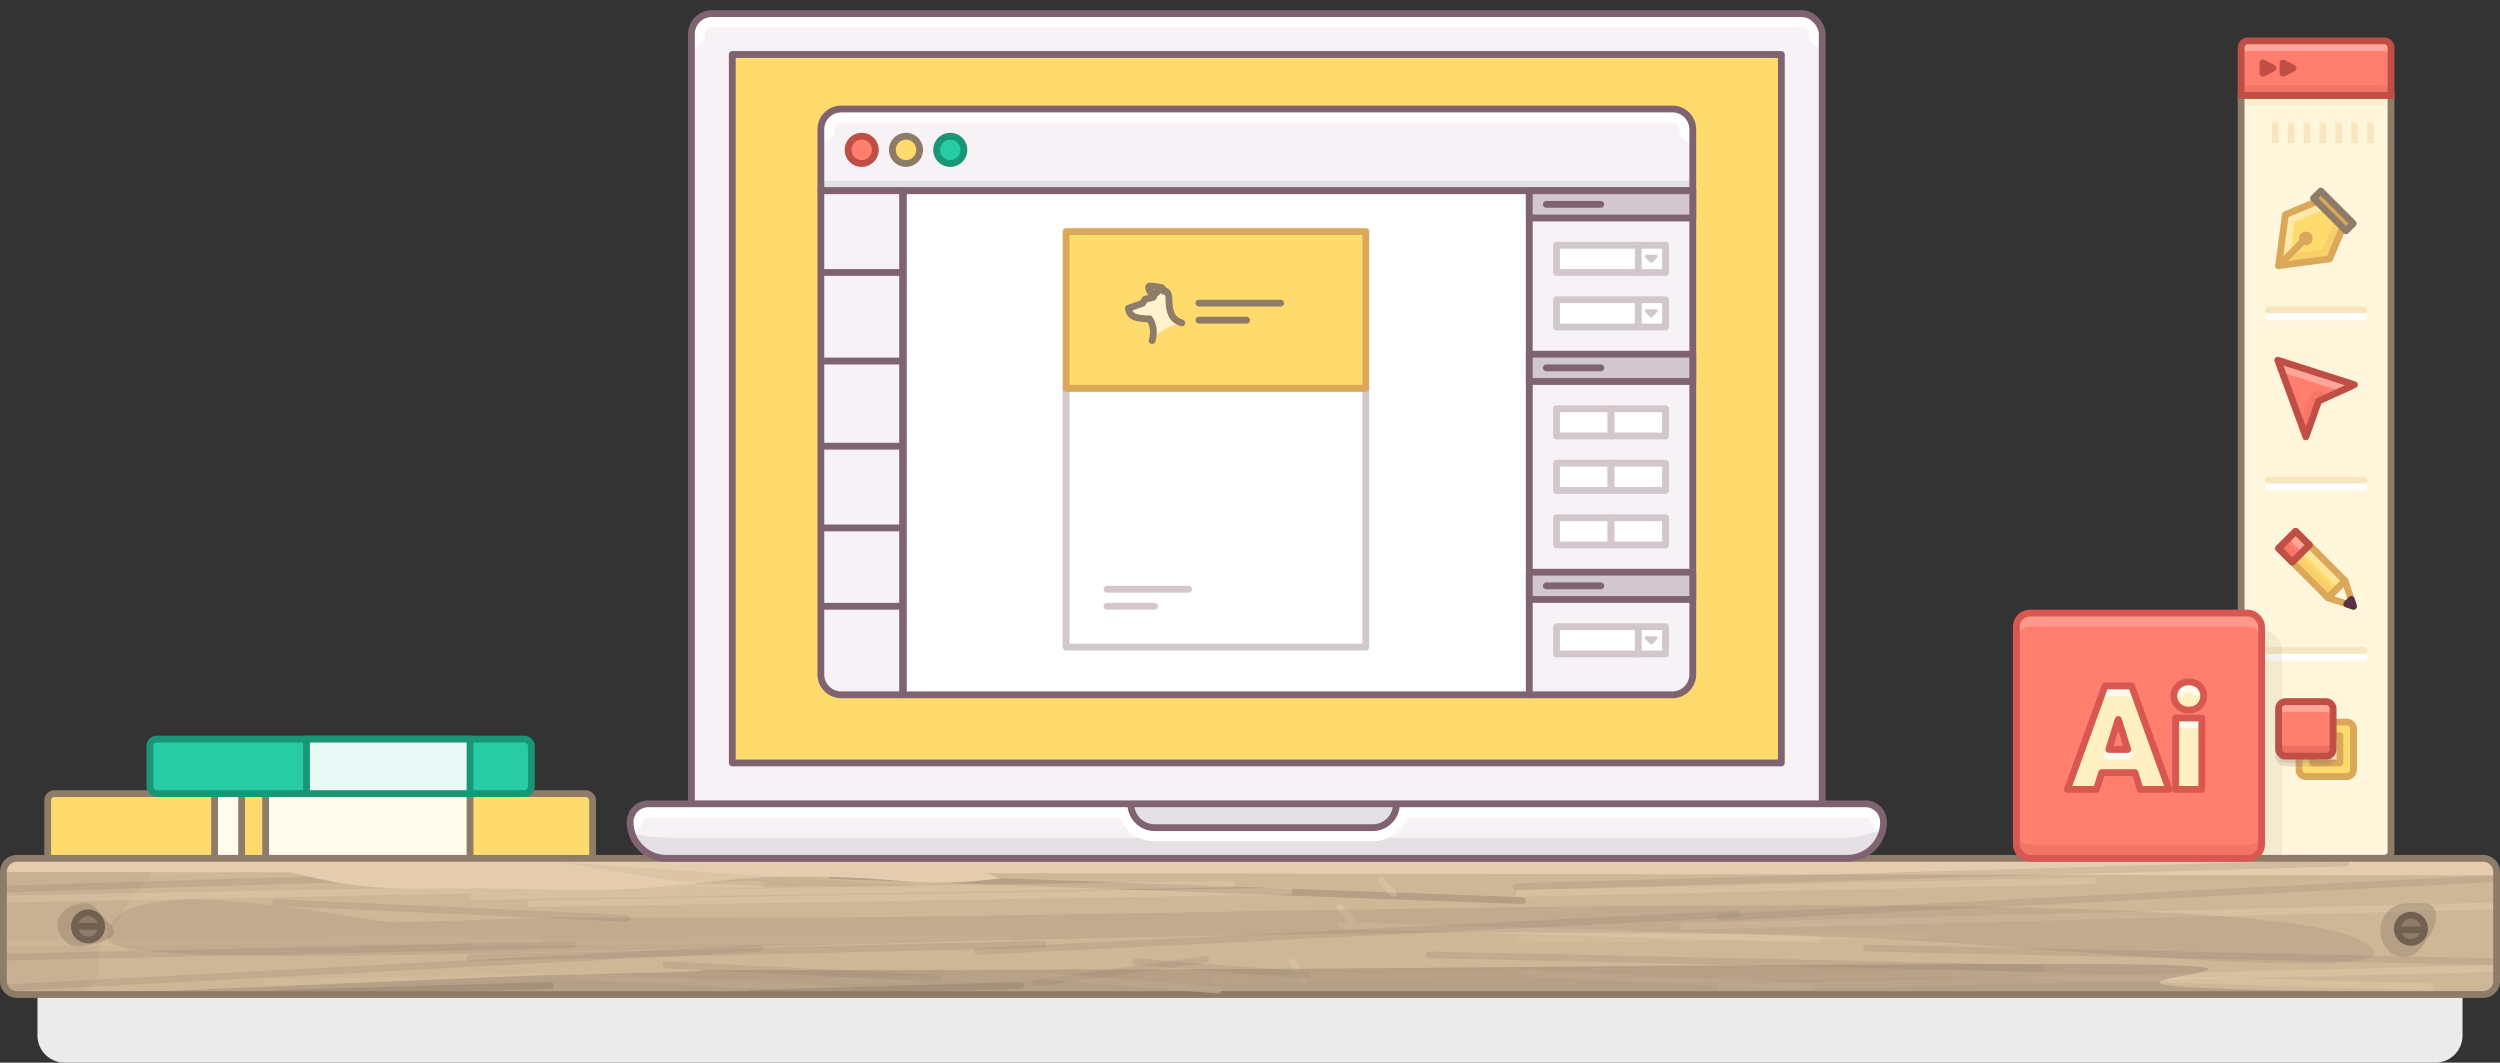 <svg xmlns="http://www.w3.org/2000/svg" xmlns:xlink="http://www.w3.org/1999/xlink" width="734" height="312" viewBox="0 0 734 312">
  <rect x="0" y="0" width="734" height="312" fill="#333333" stroke="none"/>
  <defs>
    <style>
      .a, .at, .bk {
        fill: #f7f2f5;
      }

      .a, .aw, .ax, .ba, .bb, .bm {
        stroke: #7f6371;
      }

      .a, .ac, .ai, .aj, .ak, .al, .an, .ao, .ap, .av, .aw, .ax, .az, .ba, .bb, .bc, .bd, .be, .bk, .bl, .bm, .bn, .bt, .c, .j, .k, .q, .t, .u, .v, .x, .z {
        stroke-linecap: round;
      }

      .a, .ab, .ac, .ai, .aj, .ak, .al, .an, .ao, .ap, .av, .aw, .ax, .az, .ba, .bb, .bc, .bd, .be, .bk, .bl, .bm, .bn, .bt, .c, .j, .k, .q, .t, .u, .v, .x, .z {
        stroke-linejoin: round;
      }

      .a, .ab, .ac, .ai, .aj, .ak, .al, .an, .ao, .ap, .aw, .ax, .ba, .bb, .bc, .be, .bo, .bp, .bt, .c, .e, .g, .j, .k, .m, .q, .r, .t, .u, .v, .x, .z {
        stroke-width: 2px;
      }

      .ae, .af, .ar, .as, .b, .bo, .v {
        fill: #8e7c69;
      }

      .b, .h {
        opacity: 0.1;
      }

      .ag, .an, .ao, .ap, .av, .aw, .az, .be, .bl, .bm, .bn, .bp, .bt, .c, .g, .j, .k, .m, .n, .q, .t, .x {
        fill: none;
      }

      .ai, .aj, .an, .c, .e, .t, .v {
        stroke: #8e7c69;
      }

      .ap, .as, .c, .f, .i, .j, .v {
        opacity: 0.2;
      }

      .d {
        fill: #ff7e6d;
      }

      .e {
        fill: #fff6db;
      }

      .af, .ag, .bo, .bp, .e, .g, .m, .r {
        stroke-miterlimit: 10;
      }

      .g, .j, .q, .r, .u, .z {
        stroke: #dba758;
      }

      .h, .r, .s {
        fill: #dba758;
      }

      .ac, .bg, .i {
        fill: #bf4e45;
      }

      .av, .bl, .k {
        stroke: #fff;
      }

      .l {
        fill: #ffa69a;
      }

      .ac, .m, .x {
        stroke: #bf4e45;
      }

      .ai, .ax, .o, .u {
        fill: #ffdb6d;
      }

      .p {
        fill: #ffe9a6;
      }

      .w, .y {
        fill: #d85750;
      }

      .ad, .an, .ao, .ar, .w {
        opacity: 0.4;
      }

      .z {
        fill: #fff7e0;
      }

      .aa {
        fill: #ffe698;
      }

      .ab {
        fill: #553143;
        stroke: #553143;
      }

      .af, .ag, .bo, .bp {
        stroke: #726051;
      }

      .ah {
        fill: #ecebec;
      }

      .aj, .bs {
        fill: #fffbee;
      }

      .ak, .bh {
        fill: #27cba4;
      }

      .ak, .al {
        stroke: #189675;
      }

      .al {
        fill: #eafaf6;
      }

      .am {
        fill: #ceb797;
      }

      .ao, .ap {
        stroke: #e5ccae;
      }

      .aq {
        fill: #e5ccae;
      }

      .au {
        clip-path: url(#a);
      }

      .av {
        stroke-width: 8px;
      }

      .ay {
        clip-path: url(#b);
      }

      .az, .bk, .bn {
        stroke: #e5e0e3;
      }

      .az {
        stroke-width: 6px;
      }

      .ba, .bc {
        fill: #fff;
      }

      .bb, .bd {
        fill: #d2c7cc;
      }

      .bc, .bd, .be {
        stroke: #d2c7cc;
      }

      .bf {
        fill: #fff3ce;
      }

      .bi {
        fill: #189675;
      }

      .bj {
        clip-path: url(#c);
      }

      .bk, .bn {
        stroke-width: 12px;
      }

      .bl {
        stroke-width: 22px;
      }

      .bm {
        stroke-width: 16px;
      }

      .bq {
        fill: #ff988b;
      }

      .br {
        fill: #fff0c3;
      }

      .bt {
        stroke: #d85750;
      }
    </style>
    <clipPath id="a">
      <rect class="a" x="203" y="4" width="332" height="240" rx="6" ry="6"/>
    </clipPath>
    <clipPath id="b">
      <path class="a" d="M247,32H491a6,6,0,0,1,6,6V56a0,0,0,0,1,0,0H241a0,0,0,0,1,0,0V38A6,6,0,0,1,247,32Z"/>
    </clipPath>
    <clipPath id="c">
      <path class="a" d="M190.333,236H547.667A5.333,5.333,0,0,1,553,241.333v0A10.667,10.667,0,0,1,542.333,252H195.667A10.667,10.667,0,0,1,185,241.333v0A5.333,5.333,0,0,1,190.333,236Z"/>
    </clipPath>
  </defs>
  <title>introduction-734</title>
  <g>
    <path class="b" d="M711.892,291.791c-9.297-4.404-5.214-6.203-6.533-12.845-1.349-6.794-4.954-6.3-7.902-12.933-2.948-6.631-13.774-8.136-7.569-14.013h39.176A3.968,3.968,0,0,1,733,256v31.868a3.964,3.964,0,0,1-3.86,3.999C722.998,291.977,712.614,292.133,711.892,291.791Z"/>
    <path class="c" d="M732.253,286.334"/>
    <g>
      <path class="d" d="M660,12h40a2,2,0,0,1,2,2v14a0,0,0,0,1,0,0H658a0,0,0,0,1,0,0v-14A2,2,0,0,1,660,12Z"/>
      <path class="e" d="M700,252H660a2,2,0,0,1-2-2v-222h44v222A2,2,0,0,1,700,252Z"/>
      <g class="f">
        <line class="g" x1="668" y1="36" x2="668" y2="42"/>
        <line class="g" x1="672.667" y1="36" x2="672.667" y2="42"/>
        <line class="g" x1="677.333" y1="36" x2="677.333" y2="42"/>
        <line class="g" x1="682" y1="36" x2="682" y2="42"/>
        <line class="g" x1="686.667" y1="36" x2="686.667" y2="42"/>
        <line class="g" x1="691.333" y1="36" x2="691.333" y2="42"/>
        <line class="g" x1="696" y1="36" x2="696" y2="42"/>
      </g>
      <rect class="h" x="659" y="29" width="42" height="2"/>
      <rect class="i" x="659" y="25" width="42" height="2"/>
      <g>
        <line class="j" x1="666" y1="91" x2="694" y2="91"/>
        <line class="k" x1="666" y1="93" x2="694" y2="93"/>
      </g>
      <g>
        <line class="j" x1="666" y1="141" x2="694" y2="141"/>
        <line class="k" x1="666" y1="143" x2="694" y2="143"/>
      </g>
      <g>
        <line class="j" x1="666" y1="191" x2="694" y2="191"/>
        <line class="k" x1="666" y1="193" x2="694" y2="193"/>
      </g>
      <path class="l" d="M700,12H660a2,2,0,0,0-2,2v3a2,2,0,0,1,2-2h40a2,2,0,0,1,2,2v-3A2,2,0,0,0,700,12Z"/>
      <path class="m" d="M660,12h40a2,2,0,0,1,2,2v14a0,0,0,0,1,0,0H658a0,0,0,0,1,0,0v-14A2,2,0,0,1,660,12Z"/>
      <g>
        <rect class="n" x="668" y="55" width="24" height="24"/>
        <polygon class="o" points="669 78 684 76 689 64 683 58 671 63 669 78"/>
        <polygon class="p" points="684.154 60.769 672.154 65.769 673.974 63.397 672.24 76.397 669.267 76 671 63 671 63 683 58 684.154 60.769"/>
        <line class="q" x1="677" y1="70" x2="669" y2="78"/>
        <circle class="r" cx="677" cy="70" r="1"/>
        <g class="f">
          <polygon class="s" points="668.604 75.027 683.604 73.027 681.231 74.846 686.231 62.846 689 64 684 76 684 76 669 78 668.604 75.027"/>
        </g>
        <polygon class="q" points="669 78 684 76 689 64 683 58 671 63 669 78"/>
        <rect class="s" x="678.334" y="60.417" width="13.5" height="3" transform="translate(244.438 -466.292) rotate(45)"/>
        <rect class="t" x="678.334" y="60.417" width="13.5" height="3" transform="translate(244.438 -466.292) rotate(45)"/>
      </g>
      <g>
        <rect class="n" x="668" y="205" width="24" height="24"/>
        <path class="u" d="M689,212H677a2,2,0,0,0-2,2v12a2,2,0,0,0,2,2h12a2,2,0,0,0,2-2v-12A2,2,0,0,0,689,212Zm-2,12h-8v-8h8Z"/>
        <rect class="v" x="669" y="208" width="16" height="16" rx="2" ry="2"/>
        <rect class="d" x="669" y="206" width="16" height="16" rx="2.182" ry="2.182"/>
        <path class="l" d="M682.818,206H671.182A2.182,2.182,0,0,0,669,208.182v3a2.182,2.182,0,0,1,2.182-2.182h11.636A2.182,2.182,0,0,1,685,211.182v-3A2.182,2.182,0,0,0,682.818,206Z"/>
        <path class="w" d="M682.818,219H671.182A2.182,2.182,0,0,1,669,216.818v3a2.182,2.182,0,0,0,2.182,2.182h11.636A2.182,2.182,0,0,0,685,219.818v-3A2.182,2.182,0,0,1,682.818,219Z"/>
        <rect class="x" x="669" y="206" width="16" height="16" rx="2" ry="2"/>
      </g>
      <g>
        <rect class="n" x="668" y="105" width="24" height="24"/>
        <polygon class="d" points="668.75 105.75 677.016 128.25 680.75 117.75 691.25 112.955 668.75 105.75"/>
        <rect class="l" x="677.708" y="99.999" width="3" height="21.351" transform="translate(366.67 723.774) rotate(-72.244)"/>
        <polygon class="x" points="668.75 105.75 677.016 128.25 680.75 117.75 691.25 112.955 668.75 105.75"/>
        <g class="f">
          <path class="y" d="M674.924,125.18l3-8.435a3.008,3.008,0,0,1,2.827-1.995h.75a1.5,1.5,0,0,1,0,3h-.75v0l-3,8.435a1.5,1.5,0,1,1-2.826-1.005Z"/>
        </g>
      </g>
      <g>
        <rect class="n" x="668" y="155" width="24" height="24"/>
        <polygon class="z" points="688.5 170.5 691 178 683.5 175.5 688.5 170.5"/>
        <rect class="o" x="677.214" y="160.326" width="7.071" height="14.849" transform="translate(80.77 530.496) rotate(-45)"/>
        <rect class="aa" x="680.689" y="158.886" width="3" height="14.849" transform="translate(82.209 531.092) rotate(-45)"/>
        <rect class="q" x="677.214" y="160.326" width="7.071" height="14.849" transform="translate(80.77 530.496) rotate(-45)"/>
        <rect class="x" x="669.964" y="157.672" width="7.071" height="5.657" transform="translate(83.773 523.246) rotate(-45)"/>
        <g class="f">
          <rect class="s" x="677.811" y="161.765" width="3" height="14.849" transform="translate(79.33 529.9) rotate(-45)"/>
        </g>
        <rect class="d" x="669.964" y="157.672" width="7.071" height="5.657" transform="translate(83.773 523.246) rotate(-45)"/>
        <rect class="l" x="673.439" y="156.232" width="3" height="5.657" transform="translate(85.212 523.842) rotate(-45)"/>
        <rect class="x" x="669.964" y="157.672" width="7.071" height="5.657" transform="translate(83.773 523.246) rotate(-45)"/>
        <g class="f">
          <rect class="y" x="670.561" y="159.111" width="3" height="5.657" transform="translate(82.334 522.65) rotate(-45)"/>
        </g>
        <polygon class="ab" points="690.334 176.001 691 178 689.001 177.334 690.334 176.001"/>
      </g>
    </g>
    <polygon class="ac" points="673.231 20 670.288 18.5 670.288 21.5 673.231 20"/>
    <polygon class="ac" points="667.346 20 664.404 18.5 664.404 21.5 667.346 20"/>
    <path class="b" d="M624,185v66h46v-60a6,6,0,0,0-6-6Z"/>
    <g class="ad">
      <path class="ae" d="M17.586,277.94c-5.104.749-6.519-.259-8.472-5.033-1.551-3.794-.918-7.357,3.137-7.952,5.526-.811,7.854.445,11.357,4.796C26.394,273.212,21.866,277.312,17.586,277.94Z"/>
    </g>
    <circle class="af" cx="14.987" cy="272.317" r="4"/>
    <line class="ag" x1="10.987" y1="272.317" x2="18.987" y2="272.317"/>
    <g class="ad">
      <path class="ae" d="M725.38,273.456c-2.468,5.078-5.527,8.705-11.061,7.586-4.286-.867-4.98-6.548-3.068-10.481,2.468-5.078,4.156-6.198,9.793-6.515C725.962,263.769,727.292,269.522,725.38,273.456Z"/>
    </g>
    <circle class="af" cx="717.987" cy="272.538" r="4"/>
    <line class="ag" x1="714.619" y1="273" x2="722.619" y2="273"/>
    <g>
      <path class="ah" d="M11,264H723a0,0,0,0,1,0,0v40a8,8,0,0,1-8,8H19a8,8,0,0,1-8-8V264A0,0,0,0,1,11,264Z"/>
      <g>
        <rect class="ai" x="14" y="233" width="160" height="20" rx="2" ry="2"/>
        <rect class="aj" x="78" y="233" width="60" height="20"/>
        <rect class="aj" x="63" y="233" width="7.942" height="20"/>
      </g>
      <g>
        <rect class="ak" x="44" y="217" width="112" height="16" rx="2" ry="2"/>
        <rect class="al" x="90" y="217" width="48" height="16"/>
      </g>
      <rect class="am" x="1" y="252" width="732" height="40" rx="4" ry="4"/>
      <line class="c" x1="2" y1="261" x2="221.019" y2="254.429"/>
      <line class="c" x1="2" y1="281" x2="168.049" y2="277.381"/>
      <line class="c" x1="2" y1="290" x2="223.019" y2="278.429"/>
      <line class="c" x1="505.019" y1="269.354" x2="732" y2="258"/>
      <line class="an" x1="244.002" y1="257.026" x2="447.002" y2="264.426"/>
      <line class="ao" x1="169.543" y1="286.683" x2="249.543" y2="290.683"/>
      <line class="c" x1="548.019" y1="278.354" x2="732" y2="282.354"/>
      <line class="c" x1="195.548" y1="283.263" x2="275.548" y2="287.263"/>
      <line class="c" x1="304.019" y1="288.683" x2="354.019" y2="281.683"/>
      <line class="c" x1="80.989" y1="264.989" x2="184.065" y2="269.604"/>
      <path class="b" d="M22.47,291.791c9.449-4.404,5.299-6.203,6.639-12.845,1.371-6.794,5.035-6.3,8.031-12.933,2.996-6.631,10.765-8.136,4.459-14.013H5a4,4,0,0,0-4,4v31.868A3.994,3.994,0,0,0,4.923,291.867C11.165,291.977,21.735,292.133,22.47,291.791Z"/>
      <line class="ap" x1="78.509" y1="288.596" x2="168.509" y2="286.596"/>
      <line class="ao" x1="1" y1="264" x2="223.492" y2="259.667"/>
      <line class="ao" x1="156.008" y1="265.309" x2="378.477" y2="261.602"/>
      <line class="ao" x1="397" y1="270.053" x2="393.469" y2="266.345"/>
      <line class="ao" x1="383.007" y1="288.188" x2="379.476" y2="282.48"/>
      <path class="ao" d="M575.425,254.244"/>
      <path class="ao" d="M389.987,259.002"/>
      <line class="ao" x1="505.284" y1="290.062" x2="732" y2="284.354"/>
      <line class="ao" x1="494.265" y1="272.007" x2="732" y2="266"/>
      <line class="ap" x1="2" y1="277" x2="158.055" y2="275.668"/>
      <path class="aq" d="M1,256H1a3.996,3.996,0,0,1,4-3.996L729.005,253A3.997,3.997,0,0,1,733,257Z"/>
      <path class="aq" d="M78.352,254.227c.921.285,2.069.611,3.463.981,32.18,8.544,38.212,4.631,76.041,5.889,29.921.995,30.46-1.411,60.467-1.161s-69.993.232-39.986.482c30.002.25,30.165-3.274,60.167-3.024,28.964.241,29.21,3.461,55.182.568l-9.413-3.597Z"/>
      <path class="t" d="M5,252H729a4,4,0,0,1,4,4v32a4,4,0,0,1-4,4H5.003A4.003,4.003,0,0,1,1,287.997V256A4,4,0,0,1,5,252Z"/>
      <line class="an" x1="81.998" y1="291.675" x2="161.664" y2="289.342"/>
      <line class="c" x1="138.07" y1="281.236" x2="306.07" y2="277.236"/>
      <line class="ao" x1="307.565" y1="286.683" x2="357.565" y2="290.683"/>
      <line class="c" x1="333.569" y1="282.334" x2="383.569" y2="286.334"/>
      <line class="ap" x1="216.53" y1="288.596" x2="306.53" y2="286.596"/>
      <line class="ao" x1="139.043" y1="263.229" x2="361.513" y2="259.522"/>
      <line class="ap" x1="139" y1="276.665" x2="296.076" y2="275.523"/>
      <line class="an" x1="220.019" y1="291.675" x2="299.685" y2="289.342"/>
      <line class="ao" x1="447.584" y1="285.754" x2="531.584" y2="289.754"/>
      <line class="ap" x1="356.549" y1="287.667" x2="446.549" y2="285.667"/>
      <line class="ao" x1="409.062" y1="262.301" x2="405.532" y2="258.593"/>
      <line class="c" x1="445.146" y1="260.354" x2="688.654" y2="253.354"/>
      <line class="ao" x1="573.746" y1="285.754" x2="713.526" y2="289.754"/>
      <line class="ao" x1="393.746" y1="271.754" x2="533.526" y2="275.754"/>
      <path class="c" d="M593.473,282.334"/>
      <line class="ap" x1="504.688" y1="287.667" x2="572.961" y2="285.667"/>
      <line class="ao" x1="445.907" y1="262.301" x2="614.67" y2="258.593"/>
      <line class="ap" x1="445.874" y1="275.736" x2="565.031" y2="274.594"/>
      <path class="b" d="M165.023,253.283l34.183,5.568c24.993,2.064,35.206,1.157,72.902,1.45"/>
      <path class="ar" d="M164.704,286.185c102.722-2.025-38.461-1.136,116.476-1.423,158.484-.294,146.971-1.079,301.68-1.721,154.687-.642-31.957,6.608,105.14,7.96H47.684S153.734,286.401,164.704,286.185Z"/>
      <line class="c" x1="287.059" y1="279.354" x2="510.059" y2="268.354"/>
      <line class="c" x1="419.588" y1="280.334" x2="599.588" y2="284.334"/>
      <path class="as" d="M115.966,270.808c73.985-2.064,12.085-1.157,123.677-1.45,114.147-.299,417.355-11.059,452.6,6.358,30.606,15.125-94.834,1.977-138.077,0-188.037-8.597-521.825,14.583-522.483,0C30.65,252.84,108.064,271.028,115.966,270.808Z"/>
      <g>
        <rect class="at" x="203" y="4" width="332" height="240" rx="6" ry="6"/>
        <g class="au">
          <path class="av" d="M203,10a5.954,5.954,0,0,1,5.906-6h320.188A5.954,5.954,0,0,1,535,10"/>
        </g>
        <rect class="aw" x="203" y="4" width="332" height="240" rx="6" ry="6"/>
      </g>
      <rect class="ax" x="215" y="16" width="308" height="208"/>
      <g>
        <path class="at" d="M247,32H491a6,6,0,0,1,6,6V56a0,0,0,0,1,0,0H241a0,0,0,0,1,0,0V38A6,6,0,0,1,247,32Z"/>
        <g class="ay">
          <path class="av" d="M241,38a5.94,5.94,0,0,1,5.878-6h244.245A5.94,5.94,0,0,1,497,38"/>
          <line class="az" x1="497" y1="56" x2="241" y2="56"/>
        </g>
        <path class="aw" d="M247,32H491a6,6,0,0,1,6,6V56a0,0,0,0,1,0,0H241a0,0,0,0,1,0,0V38A6,6,0,0,1,247,32Z"/>
      </g>
      <rect class="ba" x="265.231" y="56" width="184" height="148"/>
      <path class="a" d="M241,56h24a0,0,0,0,1,0,0V204a0,0,0,0,1,0,0H247a6,6,0,0,1-6-6V56A0,0,0,0,1,241,56Z"/>
      <path class="a" d="M449,56h48a0,0,0,0,1,0,0V198a6,6,0,0,1-6,6H449a0,0,0,0,1,0,0V56A0,0,0,0,1,449,56Z"/>
      <line class="aw" x1="241.75" y1="80" x2="264.308" y2="80"/>
      <line class="aw" x1="241.75" y1="106" x2="264.308" y2="106"/>
      <line class="aw" x1="241.75" y1="131" x2="264.308" y2="131"/>
      <line class="aw" x1="241.75" y1="155" x2="264.308" y2="155"/>
      <line class="aw" x1="242" y1="178" x2="264" y2="178"/>
      <g>
        <rect class="bb" x="449" y="56" width="48" height="8"/>
        <line class="aw" x1="454" y1="60" x2="470" y2="60"/>
      </g>
      <g>
        <rect class="bb" x="449" y="104" width="48" height="8"/>
        <line class="aw" x1="454" y1="108" x2="470" y2="108"/>
      </g>
      <g>
        <rect class="bb" x="449" y="168" width="48" height="8"/>
        <line class="aw" x1="454" y1="172" x2="470" y2="172"/>
      </g>
      <rect class="bc" x="457" y="120" width="16" height="8"/>
      <rect class="bc" x="473" y="120" width="16" height="8"/>
      <rect class="bc" x="457" y="136" width="16" height="8"/>
      <rect class="bc" x="473" y="136" width="16" height="8"/>
      <rect class="bc" x="457" y="152" width="16" height="8"/>
      <rect class="bc" x="473" y="152" width="16" height="8"/>
      <g>
        <rect class="bc" x="457" y="72" width="32" height="8"/>
        <line class="bc" x1="481" y1="72" x2="481" y2="80"/>
        <polygon class="bd" points="486.195 75.293 484.808 76.707 483.421 75.293 486.195 75.293"/>
      </g>
      <g>
        <rect class="bc" x="457" y="88" width="32" height="8"/>
        <line class="bc" x1="481" y1="88" x2="481" y2="96"/>
        <polygon class="bd" points="486.195 91.293 484.808 92.707 483.421 91.293 486.195 91.293"/>
      </g>
      <g>
        <rect class="bc" x="457" y="184" width="32" height="8"/>
        <line class="bc" x1="481" y1="184" x2="481" y2="192"/>
        <polygon class="bd" points="486.195 187.293 484.808 188.707 483.421 187.293 486.195 187.293"/>
      </g>
      <g>
        <line class="t" x1="352.231" y1="94" x2="366.231" y2="94"/>
        <rect class="bc" x="313" y="114" width="88" height="76"/>
        <g>
          <line class="be" x1="325" y1="173" x2="349" y2="173"/>
          <line class="be" x1="325" y1="178" x2="339" y2="178"/>
        </g>
        <rect class="u" x="313" y="68" width="88" height="46"/>
        <g>
          <path class="bf" d="M346.969,94.815c-2.591-.877-3.778-2.543-3.778-7.259,0-2.279-1.598-2.222-1.598-2.222l-.004.001a1.115,1.115,0,0,0-.531-.862A14.267,14.267,0,0,0,337.578,84c-.412,0-.4.351-.221.946.095.313.406,1.276,1.184,1.276.594.419,0,1.098,0,1.098l-2.325.531-.726,1.185-4.214,1.49a3.034,3.034,0,0,0,1.407,2.302c1.355.825,4.84.801,4.84.801a7.667,7.667,0,0,1,.727,6.37A14.199,14.199,0,0,1,346.969,94.815Z"/>
          <g>
            <path class="t" d="M346.969,94.815c-2.591-.877-3.778-2.543-3.778-7.259,0-2.279-1.598-2.222-1.598-2.222"/>
            <path class="t" d="M339.432,85.987a1.774,1.774,0,0,0,.522-.487"/>
            <path class="t" d="M341.625,85.5c-.084-.498-.245-.893-.568-1.027A14.266,14.266,0,0,0,337.578,84c-.412,0-.4.351-.221.946.095.313.406,1.276,1.184,1.276a1.701,1.701,0,0,0,.891-.236"/>
            <path class="t" d="M338.251,100a7.668,7.668,0,0,0-.727-6.37s-3.485.024-4.84-.801a3.035,3.035,0,0,1-1.408-2.302L335.49,89.037l.727-1.185,2.325-.531s.594-.68 0-1.098"/>
          </g>
        </g>
        <line class="t" x1="352" y1="89" x2="376" y2="89"/>
        <line class="t" x1="352" y1="94" x2="366" y2="94"/>
      </g>
      <g>
        <g>
          <circle class="d" cx="253" cy="44" r="4"/>
          <path class="bg" d="M253,49a5,5,0,1,1,5-5A5.006,5.006,0,0,1,253,49Zm0-8a3,3,0,1,0,3,3A3.003,3.003,0,0,0,253,41Z"/>
        </g>
        <g>
          <circle class="o" cx="266" cy="44" r="4"/>
          <path class="ae" d="M266,49a5,5,0,1,1,5-5A5.006,5.006,0,0,1,266,49Zm0-8a3,3,0,1,0,3,3A3.003,3.003,0,0,0,266,41Z"/>
        </g>
        <g>
          <circle class="bh" cx="279" cy="44" r="4"/>
          <path class="bi" d="M279,49a5,5,0,1,1,5-5A5.006,5.006,0,0,1,279,49Zm0-8a3,3,0,1,0,3,3A3.003,3.003,0,0,0,279,41Z"/>
        </g>
      </g>
      <g>
        <path class="at" d="M190.333,236H547.667A5.333,5.333,0,0,1,553,241.333v0A10.667,10.667,0,0,1,542.333,252H195.667A10.667,10.667,0,0,1,185,241.333v0A5.333,5.333,0,0,1,190.333,236Z"/>
        <g class="bj">
          <path class="bk" d="M551.278,250.371A40.309,40.309,0,0,1,541.143,252H196.857A90.589,90.589,0,0,1,186.7,251.086"/>
          <path class="av" d="M185,240c0-2.209,2.667-4,5.956-4H547.044C550.333,236,553,237.791,553,240"/>
          <line class="bl" x1="339" y1="236" x2="403" y2="236"/>
          <line class="bm" x1="339" y1="236" x2="403" y2="236"/>
          <line class="bn" x1="339" y1="236" x2="403" y2="236"/>
        </g>
        <path class="aw" d="M190.333,236H547.667A5.333,5.333,0,0,1,553,241.333v0A10.667,10.667,0,0,1,542.333,252H195.667A10.667,10.667,0,0,1,185,241.333v0A5.333,5.333,0,0,1,190.333,236Z"/>
      </g>
      <g>
        <g class="ad">
          <path class="ae" d="M28.92,276.721c-5.423,1.336-8.732,2.355-11.381-2.561-2.052-3.808.78-7.617,4.98-8.652,5.423-1.336,5.329,1.492,9.351,5.367C34.896,273.789,33.12,275.687,28.92,276.721Z"/>
        </g>
        <circle class="bo" cx="25.847" cy="272" r="4"/>
        <line class="bp" x1="21.847" y1="272" x2="29.847" y2="272"/>
      </g>
      <g>
        <g class="ad">
          <path class="ae" d="M713.962,273.495c-2.852,4.873-4.934,8.559-10.366,7.017-4.207-1.195-5.985-7.38-3.776-11.154,2.852-4.873,5.999-4.035,11.644-4.157C715.84,265.107,716.17,269.721,713.962,273.495Z"/>
        </g>
        <circle class="bo" cx="707.857" cy="272.683" r="4"/>
        <line class="bp" x1="704" y1="273" x2="712" y2="273"/>
      </g>
      <g>
        <rect class="d" x="592" y="180" width="72" height="72" rx="4" ry="4"/>
        <path class="bq" d="M660,180H596a4.012,4.012,0,0,0-4,4v4a4.012,4.012,0,0,1,4-4h64a4.012,4.012,0,0,1,4,4v-4A4.012,4.012,0,0,0,660,180Z"/>
        <path class="i" d="M660,252H596a4.012,4.012,0,0,1-4-4v-4a4.012,4.012,0,0,0,4,4h64a4.012,4.012,0,0,0,4-4v4A4.012,4.012,0,0,1,660,252Z"/>
        <path class="br" d="M626.809,226.846H617.054l-1.54,4.92H607l11.038-30.376H625.825l10.995,30.376h-8.471Zm-2.096-6.803-2.738-8.771h-.086l-2.738,8.771Z"/>
        <path class="br" d="M638.229,204.299a4.15,4.15,0,0,1,4.407-4.064,4.115,4.115,0,1,1,0,8.214A4.166,4.166,0,0,1,638.229,204.299Zm.556,6.503h7.658v20.964h-7.658Z"/>
        <rect class="bs" x="618.038" y="201.389" width="7.787" height="3"/>
        <path class="bs" d="M638.229,204.299a3.917,3.917,0,0,1,1.326-2.955,4.831,4.831,0,0,1,6.145-.012A3.924,3.924,0,0,1,647,204.299h-3a.908.908,0,0,0-.3-.732,1.607,1.607,0,0,0-1.068-.332,1.642,1.642,0,0,0-1.084.352.9.9,0,0,0-.318.712Z"/>
        <rect class="bs" x="638.786" y="210.802" width="7.658" height="3"/>
        <path class="bs" d="M619.151,220.043h5.562a1.5,1.5,0,0,1,0,3h-5.562a1.5,1.5,0,0,1,0-3Z"/>
        <path class="bt" d="M626.809,226.846H617.054l-1.54,4.92H607l11.038-30.376H625.825l10.995,30.376h-8.471Zm-2.096-6.803-2.738-8.771h-.086l-2.738,8.771Z"/>
        <path class="bt" d="M638.229,204.299a4.15,4.15,0,0,1,4.407-4.064,4.115,4.115,0,1,1,0,8.214A4.166,4.166,0,0,1,638.229,204.299Zm.556,6.503h7.658v20.964h-7.658Z"/>
        <rect class="bt" x="592" y="180" width="72" height="72" rx="4" ry="4"/>
      </g>
    </g>
  </g>
</svg>
